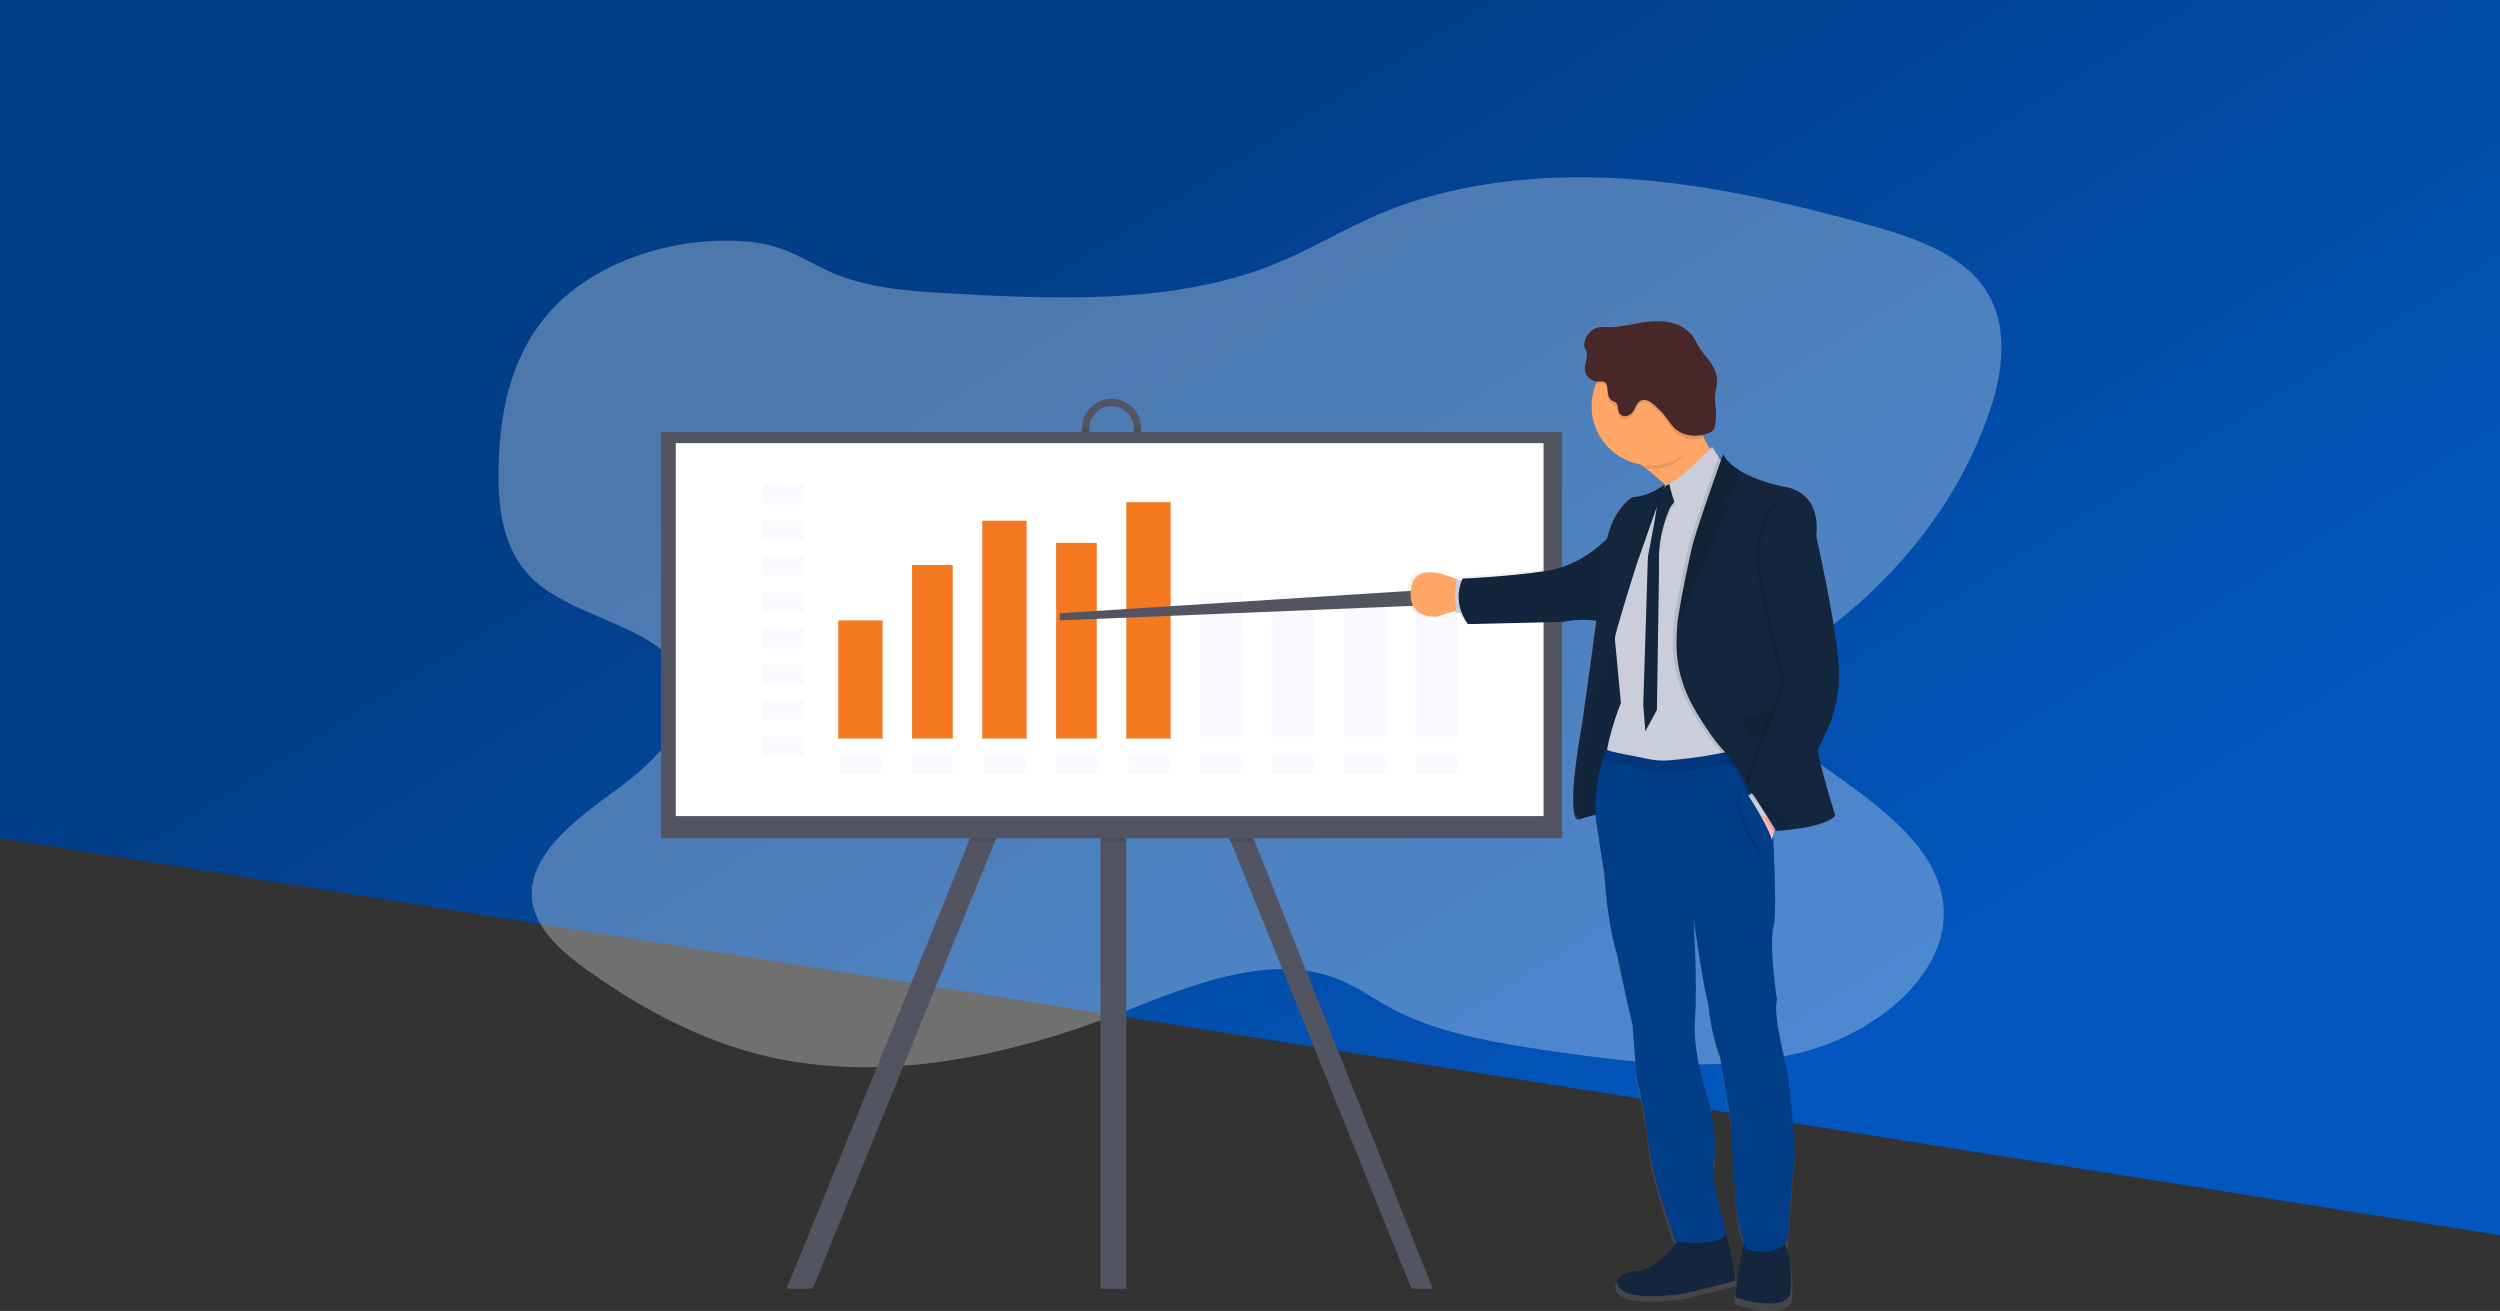 <svg width="677" height="355" viewBox="0 0 677 355" fill="none" xmlns="http://www.w3.org/2000/svg">
<rect x="0" y="0" width="677" height="355" fill="#333333" stroke="none"/>
<path d="M0 0H677V334.5L0 227V0Z" fill="url(#paint0_linear)"/>
<path d="M148.258 85.148C137.796 97.415 135.149 112.967 135.005 127.878C134.903 138.392 136.338 149.797 145.1 157.551C156.634 167.754 178.778 169.764 184.492 182.801C189.56 194.386 177.768 206.04 166.441 214.216C155.114 222.392 142.107 232.403 144.223 244.577C145.564 252.351 152.919 258.453 160.255 263.576C174.202 273.337 189.879 281.876 207.552 286.03C239.616 293.558 274.249 285.765 304.294 273.965C322.789 266.703 344.262 257.789 362.629 265.259C367.478 267.23 371.594 270.209 376.065 272.677C389.065 279.81 404.941 282.438 420.392 284.667C443.038 287.947 466.839 290.684 488.659 284.769C510.48 278.854 529.337 261.553 525.997 243.101C522.848 225.719 502.797 214.388 486.819 202.515C481.183 198.325 475.445 192.773 476.849 186.678C477.963 181.845 483.21 178.479 487.887 175.355C512.506 158.824 530.6 136.003 538.918 110.979C542.848 99.172 544.266 85.569 535.5 75.613C528.429 67.582 516.311 63.724 504.785 60.55C483.397 54.658 461.475 49.68 438.981 48.337C416.486 46.994 393.247 49.555 373.278 58.055C363.701 62.135 355.021 67.507 345.35 71.435C317.893 82.586 285.541 81.087 254.919 79.326C243.978 78.698 232.541 77.581 223.042 72.794C214.857 68.663 210.179 65.704 200.045 65.243C180.181 64.341 159.632 71.787 148.258 85.148Z" fill="white" fill-opacity="0.3"/>
<path d="M302 160.817L301.571 161.704L298.788 167.429L269.603 227.437L220.079 348.945L213 349L262.552 227.437L296.318 158L298.788 159.223L301.571 160.602L302 160.817Z" fill="#535461"/>
<path d="M388 349L382.224 348.945L333.12 227.437L304.946 169.004L301.429 161.704L301 160.817L301.429 160.602L304.946 158.844L306.637 158L339.612 227.437L388 349Z" fill="#535461"/>
<path d="M305 142H298V349H305V142Z" fill="#535461"/>
<path d="M300.998 108C298.878 108.002 296.845 108.844 295.346 110.341C293.847 111.837 293.004 113.867 293.002 115.984V118.837C292.978 119.9 293.168 120.958 293.559 121.947C293.951 122.936 294.536 123.838 295.281 124.598C296.026 125.358 296.916 125.963 297.898 126.375C298.88 126.788 299.935 127 301 127C302.065 127 303.12 126.788 304.102 126.375C305.084 125.963 305.974 125.358 306.719 124.598C307.464 123.838 308.049 122.936 308.441 121.947C308.832 120.958 309.022 119.9 308.998 118.837V115.984C308.995 113.866 308.151 111.837 306.651 110.34C305.152 108.844 303.118 108.002 300.998 108ZM306.996 118.825C306.996 120.415 306.364 121.939 305.238 123.063C304.113 124.186 302.586 124.818 300.994 124.818C299.402 124.818 297.876 124.186 296.75 123.063C295.625 121.939 294.992 120.415 294.992 118.825V115.972C294.992 114.383 295.625 112.858 296.75 111.735C297.876 110.611 299.402 109.979 300.994 109.979C302.586 109.979 304.113 110.611 305.238 111.735C306.364 112.858 306.996 114.383 306.996 115.972V118.825Z" fill="#535461"/>
<path opacity="0.1" d="M340 228H333.412L304.824 169.402V228H298.456V167.823L269.094 228H262L295.971 158.368L298.456 159.594V142H304.824V159.214L306.539 158.368L340 228Z" fill="black"/>
<path opacity="0.1" d="M308.998 116V118.632C309.022 119.722 308.832 120.806 308.441 121.82C308.049 122.834 307.464 123.758 306.719 124.538C305.974 125.317 305.084 125.937 304.102 126.359C303.12 126.782 302.065 127 301 127C299.935 127 298.88 126.782 297.898 126.359C296.916 125.937 296.026 125.317 295.281 124.538C294.536 123.758 293.951 122.834 293.559 121.82C293.168 120.806 292.978 119.722 293.002 118.632V116H295V118.632C295 120.261 295.632 121.823 296.758 122.976C297.884 124.128 299.41 124.775 301.002 124.775C302.594 124.775 304.12 124.128 305.246 122.976C306.372 121.823 307.004 120.261 307.004 118.632V116H308.998Z" fill="black"/>
<path d="M423 117H179V227H423V117Z" fill="#535461"/>
<path d="M418 120H183V221H418V120Z" fill="white"/>
<g opacity="0.2">
<path opacity="0.2" d="M217.7 131.187H206.627V136.234H217.7V131.187Z" fill="#6C63FF"/>
</g>
<g opacity="0.2">
<path opacity="0.2" d="M217.7 140.95H206.627V145.997H217.7V140.95Z" fill="#6C63FF"/>
</g>
<g opacity="0.2">
<path opacity="0.2" d="M217.7 150.709H206.627V155.756H217.7V150.709Z" fill="#6C63FF"/>
</g>
<g opacity="0.2">
<path opacity="0.2" d="M217.7 160.468H206.627V165.515H217.7V160.468Z" fill="#6C63FF"/>
</g>
<g opacity="0.2">
<path opacity="0.2" d="M217.7 170.231H206.627V175.278H217.7V170.231Z" fill="#6C63FF"/>
</g>
<g opacity="0.2">
<path opacity="0.2" d="M217.7 179.99H206.627V185.038H217.7V179.99Z" fill="#6C63FF"/>
</g>
<g opacity="0.2">
<path opacity="0.2" d="M217.7 189.749H206.627V194.797H217.7V189.749Z" fill="#6C63FF"/>
</g>
<g opacity="0.2">
<path opacity="0.2" d="M217.7 199.508H206.627V204.556H217.7V199.508Z" fill="#6C63FF"/>
</g>
<g opacity="0.2">
<path opacity="0.2" d="M238.546 204.56H227.474V209.607H238.546V204.56Z" fill="#6C63FF"/>
</g>
<g opacity="0.2">
<path opacity="0.2" d="M258.05 204.56H246.978V209.607H258.05V204.56Z" fill="#6C63FF"/>
</g>
<g opacity="0.2">
<path opacity="0.2" d="M277.551 204.56H266.479V209.607H277.551V204.56Z" fill="#6C63FF"/>
</g>
<g opacity="0.2">
<path opacity="0.2" d="M297.055 204.56H285.983V209.607H297.055V204.56Z" fill="#6C63FF"/>
</g>
<g opacity="0.2">
<path opacity="0.2" d="M316.556 204.56H305.484V209.607H316.556V204.56Z" fill="#6C63FF"/>
</g>
<g opacity="0.2">
<path opacity="0.2" d="M336.061 204.56H324.988V209.607H336.061V204.56Z" fill="#6C63FF"/>
</g>
<g opacity="0.2">
<path opacity="0.2" d="M355.561 204.56H344.489V209.607H355.561V204.56Z" fill="#6C63FF"/>
</g>
<g opacity="0.2">
<path opacity="0.2" d="M375.066 204.56H363.993V209.607H375.066V204.56Z" fill="#6C63FF"/>
</g>
<g opacity="0.2">
<path opacity="0.2" d="M394.566 204.56H383.494V209.607H394.566V204.56Z" fill="#6C63FF"/>
</g>
<path d="M239 168H227V200H239V168Z" fill="#F47920"/>
<path d="M258 153H247V200H258V153Z" fill="#F47920"/>
<path d="M278 141H266V200H278V141Z" fill="#F47920"/>
<path d="M297 147H286V200H297V147Z" fill="#F47920"/>
<path d="M317 136H305V200H317V136Z" fill="#F47920"/>
<g opacity="0.2">
<path opacity="0.2" d="M336.061 160.468H324.988V199.508H336.061V160.468Z" fill="#6C63FF"/>
</g>
<g opacity="0.2">
<path opacity="0.2" d="M355.561 160.468H344.489V199.508H355.561V160.468Z" fill="#6C63FF"/>
</g>
<g opacity="0.2">
<path opacity="0.2" d="M375.066 160.468H363.993V199.508H375.066V160.468Z" fill="#6C63FF"/>
</g>
<g opacity="0.2">
<path opacity="0.2" d="M394.566 160.468H383.494V199.508H394.566V160.468Z" fill="#6C63FF"/>
</g>
<path d="M381.976 160L287 166.075V168L384 164L381.976 160Z" fill="#535461"/>
<path d="M494.13 199.136C494.13 199.136 499.097 190.954 497.777 178.118C496.457 165.282 491.682 144.507 491.682 144.507C491.682 144.507 493.755 132.868 482.51 131.233C482.51 131.233 475.52 129.931 470.522 126.782C468.664 125.609 467.082 124.189 466.227 122.48C466.227 122.48 466.161 122.672 466.032 123.024C465.922 122.848 465.82 122.667 465.728 122.48C465.728 122.48 465.7 122.551 465.657 122.676L463.748 119.696C463.748 119.696 463.486 119.973 463.045 120.431C462.277 119.327 461.623 118.148 461.093 116.911C461.567 116.796 462.033 116.647 462.487 116.465C462.92 116.322 463.311 116.072 463.623 115.738C463.897 115.357 464.073 114.916 464.138 114.451C464.443 112.965 464.529 111.442 464.396 109.93C464.291 108.757 464.052 107.583 464.134 106.391C464.22 105.12 464.669 103.891 464.732 102.616C464.841 100.372 463.728 98.236 462.354 96.457C461.534 95.397 460.612 94.411 459.902 93.277C459.285 92.291 458.836 91.204 458.172 90.246C456.61 88.017 454.006 86.703 451.335 86.237C448.664 85.772 445.915 86.061 443.241 86.503C440.898 86.894 438.555 87.461 436.212 87.598C434.166 87.716 432.499 87.023 430.625 88.38C430.004 88.839 429.488 89.425 429.113 90.1C428.737 90.774 428.509 91.522 428.446 92.291C428.415 92.554 428.435 92.819 428.504 93.074C428.615 93.338 428.746 93.592 428.895 93.836C429.727 95.479 428.462 97.43 428.626 99.265C428.725 100.076 429.096 100.829 429.677 101.403C430.259 101.977 431.016 102.337 431.827 102.425C431.753 102.581 431.671 102.734 431.601 102.894C430.564 105.241 430.097 107.8 430.24 110.363C430.382 112.925 431.13 115.417 432.421 117.634C433.712 119.851 435.509 121.729 437.666 123.115C439.822 124.501 442.276 125.354 444.826 125.605L445.552 126.165C447.192 127.436 449.035 128.957 450.812 130.611L450.777 130.639L450.488 130.474C449.947 130.903 449.378 131.295 448.785 131.648C447.141 132.657 444.49 133.967 441.507 134.116C441.507 134.116 436.165 136.951 434.326 146.302C431.687 148.672 426.037 152.951 418.571 154.065C408.079 155.63 395.143 156.142 395.143 156.142C395.143 156.142 395.038 156.33 394.889 156.674L393.695 156.455C393.695 156.455 393.695 156.6 393.644 156.846L393.175 156.635C389.47 155.012 382.066 152.646 381.129 159.165C379.872 167.91 388.197 166.905 388.197 166.905C389.843 166.279 391.53 165.765 393.245 165.368L393.71 165.278C393.789 165.506 393.899 165.722 394.038 165.92H395.17C395.564 166.735 396.039 167.508 396.588 168.227L422.975 167.648C422.975 167.648 427.485 166.663 431.648 167.289C429.832 180.883 427.688 195.792 427.688 195.792C427.688 195.792 423.198 219.402 426.341 221.87C428.166 221.261 430.025 220.762 431.909 220.376C431.938 221.835 432.092 223.289 432.37 224.721L434.381 237.905C434.381 237.905 435.162 251.375 437.774 259.416L440.078 270.406L442.007 278.713L443.092 292.812C444.583 298.784 445.661 304.853 446.317 310.974C447.337 320.447 452.87 335.754 453.607 337.768C451.718 340.447 447.836 344.992 442.967 345.461C436.017 346.134 435.849 350.331 440.707 351.84C445.564 353.35 455.786 351.84 455.786 351.84L470.202 348.269C469.769 350.933 469.542 353.037 469.859 353.264C470.78 353.936 484.771 357.566 485.274 351.754C485.313 351.274 485.348 350.809 485.38 350.358C485.588 346.635 485.091 342.906 483.915 339.368C483.802 339.02 483.701 338.668 483.611 338.316C483.818 338.084 484.009 337.837 484.181 337.577C484.181 337.577 485.188 321.886 485.942 316.262C486 315.812 486.04 315.265 486.059 314.647C486.407 307.904 483.951 290.168 483.951 290.168C483.951 290.168 480.917 278.63 481.03 273.327C481.047 272.886 481.122 272.45 481.252 272.029C481.252 272.029 481.252 271.923 481.213 271.747C481.213 271.673 481.249 271.595 481.272 271.524C481.272 271.524 479.733 260.964 479.948 254.683C479.978 253.746 480.109 252.815 480.339 251.907C480.583 250.714 480.707 249.499 480.71 248.281C480.905 243.979 480.678 236.548 480.366 229.579C480.401 229.461 480.436 229.344 480.464 229.207C480.527 228.652 480.461 228.09 480.272 227.565C480.249 227.115 480.229 226.669 480.206 226.227C480.335 225.785 480.44 225.316 480.534 224.831H480.737V224.858C480.737 224.858 493.864 224.229 496.883 220.705C496.883 220.705 493.833 211.213 492.142 203.496L494.13 199.136ZM437.559 169.612L437.352 169.537C437.684 168.364 438.079 166.999 438.524 165.568C438.145 167.116 437.817 168.524 437.559 169.612ZM450.882 130.701L450.941 130.756L450.878 130.721L450.882 130.701ZM467.282 334.276C466.575 331.839 463.767 321.905 463.857 317.169C463.877 316.758 463.949 316.35 464.072 315.957C464.332 315.099 464.464 314.206 464.462 313.309C464.744 308.366 462.854 299.507 462.854 299.507C462.854 299.507 458.625 287.559 458.949 278.071C458.949 277.833 458.976 277.594 458.992 277.355C459.062 276.456 459.117 275.482 459.156 274.453V274.434C459.316 270.769 459.281 266.358 459.175 262.243L459.152 262.091C459.008 256.643 458.738 251.738 458.625 249.799C459.015 252.603 461.514 270.058 462.592 272.913C462.592 272.913 463.182 280.965 465.86 287.774L468.797 305.475C468.797 305.475 469.55 326.54 470.804 332.496C471.366 335.148 471.842 336.935 472.198 338.101C471.69 340.475 470.87 344.452 470.319 347.745C469.995 345.598 468.855 337.416 467.285 334.276H467.282Z" fill="url(#paint1_linear)"/>
<path d="M454.973 334.792C454.973 334.792 450.179 343.506 443.436 344.158C436.694 344.809 436.534 348.881 441.244 350.348C445.954 351.815 455.866 350.348 455.866 350.348L470 346.847C470 346.847 468.293 332.834 466.02 332.103C463.747 331.371 454.973 334.792 454.973 334.792Z" fill="#13263D"/>
<path d="M472.775 334.041C472.775 334.041 469.256 350.606 470.143 351.279C471.031 351.952 484.374 355.544 484.855 349.772C484.893 349.286 484.926 348.822 484.957 348.379C485.154 344.666 484.679 340.949 483.558 337.42C483.182 336.24 482.919 334.977 483.017 334.041C483.238 331.699 472.775 334.041 472.775 334.041Z" fill="#13263D"/>
<path d="M468 126.757C468 126.757 457.053 154.024 459.001 145.266C460.29 139.466 451.959 131.76 446.197 127.233C443.265 124.913 441 123.44 441 123.44C441 123.44 461.552 99.143 460.096 109.625C459.696 112.496 460.084 115.423 461.217 118.085C463.485 123.552 468 126.757 468 126.757Z" fill="#FFA667"/>
<path d="M397 165.281C396.394 165.128 395.406 165.226 394.382 165.442C392.648 165.835 390.943 166.344 389.278 166.965C389.278 166.965 380.86 167.964 382.131 159.286C383.075 152.816 390.561 155.166 394.311 156.771C395.586 157.324 396.43 157.786 396.43 157.786L397 165.281Z" fill="#FFA667"/>
<path opacity="0.1" d="M397 165.833C396.411 165.675 395.449 165.776 394.452 166C393.56 163.642 394.239 158.053 394.382 157C395.623 157.573 396.445 158.053 396.445 158.053L397 165.833Z" fill="black"/>
<path d="M396.383 157.375L394.376 157C394.376 157 393.348 164.125 394.691 166H397L396.383 157.375Z" fill="#CBCDDA"/>
<path d="M440.279 170.505C440.279 170.505 433.744 166.501 432.963 171.555C432.182 176.608 431.153 185.242 431.153 185.242L429.343 196.233L427 218.253L427.329 222C427.329 222 434.289 219.6 435.921 220.444C437.553 221.287 438.883 211.18 438.883 211.18L441.59 200.736L442 178.589L440.279 170.505Z" fill="#13263D"/>
<path opacity="0.1" d="M440.279 170.505C440.279 170.505 433.744 166.501 432.963 171.555C432.182 176.608 431.153 185.242 431.153 185.242L429.343 196.233L427 218.253L427.329 222C427.329 222 434.289 219.6 435.921 220.444C437.553 221.287 438.883 211.18 438.883 211.18L441.59 200.736L442 178.589L440.279 170.505Z" fill="#13263D"/>
<path d="M436 145C436 145 429.245 152.958 418.989 154.56C408.733 156.161 396.078 156.68 396.078 156.68C396.078 156.68 392.885 162.647 397.491 169L423.295 168.405C423.295 168.405 429.006 167.109 433.431 168.405L436 145Z" fill="#13263D"/>
<path opacity="0.05" d="M436 145C436 145 429.245 152.958 418.989 154.56C408.733 156.161 396.078 156.68 396.078 156.68C396.078 156.68 392.885 162.647 397.491 169L423.295 168.405C423.295 168.405 429.006 167.109 433.431 168.405L436 145Z" fill="#13263D"/>
<path opacity="0.1" d="M459.965 117.714C457.493 123.059 453.196 127 446.964 127C446.688 127 446.42 127 446.151 126.981C443.245 124.69 441 123.235 441 123.235C441 123.235 461.37 99.241 459.927 109.592C459.481 112.761 458.971 115.335 459.965 117.714Z" fill="black"/>
<path d="M463 110.012C462.998 113.176 462.057 116.268 460.298 118.898C458.538 121.528 456.038 123.577 453.114 124.786C450.19 125.995 446.973 126.31 443.87 125.691C440.767 125.072 437.917 123.547 435.681 121.308C433.444 119.07 431.922 116.218 431.306 113.115C430.69 110.011 431.008 106.795 432.22 103.872C433.432 100.949 435.483 98.451 438.115 96.694C440.746 94.937 443.84 93.999 447.004 94C449.107 93.996 451.19 94.407 453.134 95.211C455.077 96.014 456.843 97.194 458.329 98.681C459.816 100.169 460.994 101.936 461.795 103.881C462.597 105.825 463.006 107.909 463 110.012Z" fill="#FFA667"/>
<path d="M473 208.924C473 208.924 436.561 212.119 435.225 207.499C433.889 202.879 438.943 190.37 438.943 190.37L437.297 172.905L437.237 172.238C437.237 172.238 441.802 153.344 441.635 151.836C441.476 150.477 448.983 134.624 450.526 131.382C450.709 131.007 450.804 130.801 450.804 130.801L451.094 130.967L451.222 131.042L453.007 132.077L460.057 130.418L468.554 126L469.35 174.335L473 208.924Z" fill="#CBCDDA"/>
<path opacity="0.1" d="M453.507 132.082C453.507 132.082 451.118 131.422 450.185 133.856C449.819 134.902 449.387 135.922 448.89 136.91L447.96 142.562L446.257 151.49L445 190.986L445.568 198L448.688 192.348L449.255 155.43V150.838C449.438 146.868 450.318 142.963 451.853 139.309L452.288 138.273L455 134.721L453.507 132.082Z" fill="black"/>
<path d="M453.503 131.083C453.503 131.083 451.112 130.413 450.183 132.883C449.817 133.946 449.383 134.982 448.884 135.984L447.955 141.725L446.253 150.787L445 190.876L445.567 198L448.686 192.244L449.254 154.794V150.121C449.44 146.092 450.319 142.129 451.851 138.419L452.289 137.367L455 133.766L453.503 131.083Z" fill="#13263D"/>
<path opacity="0.1" d="M463.638 121C463.638 121 455.037 129.89 452 130.945C452 130.945 453.519 137.686 455.037 139C455.037 139 464.062 130.029 465.66 129.302L467 126.106L463.638 121Z" fill="black"/>
<path d="M463.638 121C463.638 121 455.037 129.89 452 130.945C452 130.945 453.519 137.686 455.037 139C455.037 139 464.062 130.029 465.66 129.302L467 126.11L463.638 121Z" fill="#CBCDDA"/>
<path opacity="0.1" d="M451 131L450.913 131.236L448.164 138.577L443.246 152.426C443.246 152.426 443.203 152.567 443.116 152.82C442.301 155.341 437.922 169.025 437.059 173L437 172.334C437 172.334 441.541 153.481 441.375 151.976C441.217 150.621 448.686 134.802 450.221 131.567C450.466 131.402 450.656 131.26 450.786 131.154L451 131Z" fill="black"/>
<path d="M451 131L448.199 138.562L443.351 152.376C443.351 152.376 443.308 152.518 443.222 152.769C442.372 155.45 437.524 170.75 437.134 173.548C436.693 176.622 430.596 193.235 430.596 193.235L427.113 222C423.993 219.559 428.424 196.061 428.424 196.061C428.424 196.061 433.401 161.212 434.579 149.617C435.757 138.023 442.111 134.635 442.111 134.635C445.044 134.486 447.688 133.181 449.315 132.179C449.902 131.825 450.465 131.431 451 131Z" fill="#13263D"/>
<path opacity="0.1" d="M485.869 314.855C485.119 320.395 484.118 335.848 484.118 335.848C480.612 341.053 472.845 338.242 472.845 338.242C472.845 338.242 472.012 336.687 470.76 330.802C469.507 324.916 468.757 304.184 468.757 304.184L465.832 286.768C463.161 280.069 462.576 272.135 462.576 272.135C461.398 269.075 458.567 248.989 458.567 248.989C458.567 248.989 459.745 267.007 458.987 276.516C458.23 286.025 462.824 298.819 462.824 298.819C462.824 298.819 465.415 310.808 464.076 314.528C462.737 318.249 467.418 333.62 467.418 333.62C467.025 338.087 453.73 336.267 453.73 336.267C453.73 336.267 447.474 319.648 446.379 309.646C445.722 303.619 444.648 297.644 443.163 291.763L442.079 277.873L440.155 269.662L437.862 258.836C435.27 250.901 434.481 237.633 434.481 237.633L432.475 224.614C431.163 218.176 432.867 210.619 433.998 206.665C434.489 204.951 434.882 203.905 434.882 203.905C436.032 204.713 442.621 205.662 446.029 206.432C447.895 206.857 449.813 207.009 451.723 206.883C460.34 206.205 468.865 204.658 477.164 202.264C477.725 202.097 478.024 202 478.024 202L478.201 203.489L478.617 207.034L479.359 213.328C479.359 213.328 481.613 246.889 480.278 251.426C478.943 255.963 481.197 271.252 481.197 271.252C479.944 274.879 483.867 289.621 483.867 289.621C483.867 289.621 486.623 309.315 485.869 314.855Z" fill="black"/>
<path d="M485.869 314.674C485.119 320.255 484.118 335.823 484.118 335.823C480.612 341.071 472.845 338.235 472.845 338.235C472.845 338.235 472.012 336.669 470.76 330.743C469.507 324.818 468.757 303.923 468.757 303.923L465.832 286.354C463.181 279.606 462.576 271.593 462.576 271.593C461.398 268.511 458.567 248.275 458.567 248.275C458.567 248.275 459.745 266.428 458.987 276.007C458.23 285.587 462.824 298.491 462.824 298.491C462.824 298.491 465.415 310.57 464.076 314.318C462.737 318.066 467.418 333.555 467.418 333.555C467.025 338.051 453.73 336.218 453.73 336.218C453.73 336.218 447.474 319.495 446.379 309.414C445.722 303.343 444.648 297.323 443.163 291.399L442.079 277.409L440.155 269.165L437.862 258.258C435.27 250.261 434.481 236.894 434.481 236.894L432.475 223.778C431.163 217.292 432.867 209.679 433.998 205.696C434.489 203.973 434.882 202.919 434.882 202.919C436.032 203.734 442.621 204.685 446.029 205.461C447.894 205.892 449.813 206.045 451.723 205.915C460.34 205.233 468.865 203.674 477.164 201.262L478.024 201L478.201 202.496L478.617 206.072L479.359 212.412C479.359 212.412 481.613 246.219 480.278 250.793C478.943 255.368 481.197 270.767 481.197 270.767C479.944 274.417 483.867 289.268 483.867 289.268C483.867 289.268 486.623 309.085 485.869 314.674Z" fill="#023E88"/>
<path opacity="0.1" d="M462.984 110.576C462.989 113.476 462.25 116.326 460.84 118.841C458.317 119.297 455.633 118.792 453.745 117.085C452.453 115.919 451.617 114.325 450.505 112.973C449.786 112.143 449.013 111.362 448.192 110.637C447.656 110.09 447.04 109.631 446.367 109.277C446.028 109.102 445.655 109.009 445.276 109.004C444.897 109 444.521 109.085 444.179 109.253C443.288 109.761 442.997 110.895 442.48 111.799C442.092 112.575 441.428 113.169 440.624 113.458C440.222 113.589 439.79 113.585 439.39 113.447C438.991 113.308 438.646 113.041 438.405 112.687C437.857 111.722 438.259 110.217 437.341 109.628C437.099 109.506 436.848 109.4 436.592 109.313C435.409 108.764 435.271 107.138 435.169 105.807C435.118 105.153 434.98 104.414 434.444 104.063C433.908 103.712 433.202 103.89 432.564 103.902C432.375 103.909 432.186 103.895 432 103.857C433.505 100.384 436.13 97.544 439.436 95.815C442.742 94.086 446.527 93.572 450.159 94.359C453.79 95.147 457.047 97.187 459.385 100.139C461.723 103.091 462.999 106.776 463 110.576H462.984Z" fill="black"/>
<path d="M431.172 89.389C430.556 89.845 430.044 90.429 429.672 91.101C429.299 91.772 429.075 92.516 429.013 93.283C428.984 93.539 429.004 93.798 429.072 94.047C429.181 94.31 429.311 94.564 429.462 94.807C430.282 96.44 429.029 98.375 429.189 100.197C429.298 101.058 429.714 101.849 430.36 102.426C431.006 103.002 431.838 103.324 432.703 103.331C433.335 103.331 434.03 103.143 434.565 103.488C435.1 103.832 435.232 104.545 435.283 105.18C435.385 106.473 435.513 108.051 436.689 108.584C436.942 108.671 437.19 108.773 437.43 108.89C438.344 109.462 437.946 110.927 438.488 111.859C438.727 112.203 439.069 112.462 439.464 112.597C439.86 112.731 440.288 112.735 440.686 112.607C441.481 112.328 442.138 111.753 442.521 111.001C443.025 110.12 443.325 109.042 444.208 108.529C444.546 108.365 444.917 108.282 445.293 108.285C445.669 108.288 446.039 108.379 446.374 108.549C447.041 108.894 447.651 109.341 448.182 109.873C448.996 110.576 449.762 111.334 450.474 112.141C451.574 113.45 452.402 114.997 453.683 116.129C456.095 118.256 459.788 118.48 462.763 117.253C463.193 117.11 463.58 116.862 463.892 116.533C464.163 116.154 464.339 115.714 464.403 115.252C464.705 113.777 464.792 112.266 464.661 110.766C464.555 109.591 464.317 108.416 464.399 107.24C464.481 105.979 464.93 104.761 464.993 103.499C465.102 101.266 463.997 99.147 462.65 97.38C461.838 96.326 460.925 95.351 460.222 94.223C459.609 93.243 459.164 92.166 458.508 91.218C456.97 89.005 454.378 87.692 451.731 87.234C449.084 86.776 446.363 87.058 443.712 87.501C441.401 87.892 439.074 88.449 436.731 88.586C434.682 88.731 433.03 88.037 431.172 89.389Z" fill="#472727"/>
<path opacity="0.1" d="M451 131L448.119 138.635L443.132 152.583C443.132 152.583 443.088 152.726 443 152.98V153L449.275 132.183C449.876 131.827 450.452 131.432 451 131Z" fill="black"/>
<path d="M480.989 217.585C480.989 217.585 481.288 226.708 478.752 229L472 216.668L477.664 214L480.989 217.585Z" fill="#FFB9B9"/>
<path opacity="0.1" d="M496 220.861C493.011 224.371 480 225 480 225L467.121 204.558C467.121 204.558 464.073 202.428 458.348 192.832C452.623 183.236 452.811 175.846 453.131 170.326C453.451 164.807 457.033 148.945 457.033 148.945C457.591 145.376 465.619 123 465.619 123C466.462 124.694 468.03 126.109 469.865 127.277C474.821 130.422 481.74 131.711 481.74 131.711C492.886 133.343 490.829 144.939 490.829 144.939C490.829 144.939 490.954 190.017 490.267 195.411C489.58 200.804 496 220.861 496 220.861Z" fill="black"/>
<path d="M481 218.922L480.635 222L476.23 220.463L473 215.808L475.425 214L481 218.922Z" fill="#CBCDDA"/>
<path opacity="0.1" d="M481 206.017L478.62 206.283L455.676 208.796C451.991 209.202 448.272 209.001 444.642 208.202L434 205.87C434.491 203.977 434.884 202.82 434.884 202.82C436.034 203.715 442.623 204.76 446.032 205.612C447.897 206.085 449.816 206.254 451.726 206.111C460.343 205.362 468.868 203.649 477.167 201L478.204 202.355L481 206.017Z" fill="black"/>
<g opacity="0.1">
<path opacity="0.1" d="M435.478 203.256C435.403 203.219 435.33 203.177 435.26 203.131C435.26 203.131 435.26 203.155 435.236 203.19L435.478 203.256Z" fill="black"/>
<path opacity="0.1" d="M483.914 289.207C483.914 289.207 480.013 274.404 481.262 270.766C481.262 270.766 479.023 255.424 480.353 250.857C481.683 246.29 479.436 212.601 479.436 212.601L478.699 206.281L478.286 202.717L478.114 201.226L477.256 201.488L476.726 201.644L476.792 202.222L477.205 205.782L477.943 212.102C477.943 212.102 480.181 245.802 478.859 250.357C477.537 254.913 479.768 270.266 479.768 270.266C478.524 273.908 482.42 288.707 482.42 288.707C482.42 288.707 485.15 308.467 484.413 314.026C483.676 319.585 482.669 335.106 482.669 335.106C480.127 338.927 475.326 338.451 472.919 337.916L472.962 338.01C472.962 338.01 480.677 340.836 484.159 335.605C484.159 335.605 485.154 320.081 485.903 314.526C486.651 308.971 483.914 289.207 483.914 289.207Z" fill="black"/>
<path opacity="0.1" d="M464.261 314.194C465.587 310.458 463.017 298.419 463.017 298.419C463.017 298.419 458.458 285.537 459.203 276.008C459.515 272.031 459.495 266.573 459.363 261.565C458.306 255.104 457.292 247.902 457.292 247.902C457.292 247.902 458.462 265.996 457.713 275.54C456.964 285.084 461.523 297.955 461.523 297.955C461.523 297.955 464.097 309.99 462.767 313.726C461.438 317.461 466.079 332.881 466.079 332.881C465.747 336.472 457.225 336.004 453.844 335.691L453.973 336.035C453.973 336.035 467.159 337.862 467.572 333.38C467.58 333.369 462.935 317.93 464.261 314.194Z" fill="black"/>
</g>
<path d="M497 220.861C494.015 224.371 481.001 225 481.001 225L468.123 204.558C468.123 204.558 465.075 202.428 459.347 192.832C453.618 183.236 453.813 175.846 454.129 170.326C454.446 164.807 458.032 148.945 458.032 148.945C458.59 145.376 466.617 123 466.617 123C467.456 124.694 469.024 126.109 470.862 127.277C475.818 130.422 482.737 131.711 482.737 131.711C493.878 133.343 491.822 144.939 491.822 144.939C491.822 144.939 491.947 190.017 491.26 195.411C490.573 200.804 497 220.861 497 220.861Z" fill="#13263D"/>
<path opacity="0.1" d="M469.105 134.029L466.258 135.071L468.153 136.379L454 170C454.329 164.534 457.965 148.766 457.965 148.766C458.531 145.221 466.687 123 466.687 123C467.539 124.683 469.133 126.088 471 127.248L469.105 134.029Z" fill="black"/>
<path opacity="0.1" d="M472 194.539L486.145 191L488 196.578L473.545 200L472 194.539Z" fill="black"/>
<path opacity="0.1" d="M480.12 136.822C480.12 136.822 473.724 142.872 476.137 156.357C478.551 169.841 482.411 184.481 482.411 184.481L472 213.473C472 213.473 479.257 221.078 482.823 222L493.215 198.818C493.215 198.818 498.073 190.783 496.782 178.175C495.49 165.566 490.817 145.163 490.817 145.163C490.817 145.163 490.82 132.744 480.12 136.822Z" fill="black"/>
<path d="M481.13 136.822C481.13 136.822 474.734 142.872 477.138 156.357C479.542 169.841 483.403 184.481 483.403 184.481L473 213.473C473 213.473 480.251 221.078 483.815 222L494.218 198.818C494.218 198.818 499.072 190.783 497.782 178.175C496.491 165.566 491.821 145.163 491.821 145.163C491.821 145.163 491.821 132.744 481.13 136.822Z" fill="#13263D"/>
<path opacity="0.1" d="M472.542 214.052C472.542 214.052 480.574 225.919 479.967 229.079C479.361 232.239 477.006 230.549 477.006 230.549L473.843 225.919L471 217.257C471 217.257 471.279 213.519 472.542 214.052Z" fill="black"/>
<path opacity="0.1" d="M471.542 214.052C471.542 214.052 479.557 225.919 478.969 229.079C478.381 232.239 476.007 230.549 476.007 230.549L472.84 225.919L470 217.257C470 217.257 470.279 213.519 471.542 214.052Z" fill="black"/>
<path d="M472.543 214.052C472.543 214.052 480.561 225.919 479.969 229.079C479.377 232.239 477.006 230.549 477.006 230.549L473.841 225.919L471 217.257C471 217.257 471.275 213.519 472.543 214.052Z" fill="#023E88"/>
<defs>
<linearGradient id="paint0_linear" x1="165.875" y1="15.731" x2="377.91" y2="353.835" gradientUnits="userSpaceOnUse">
<stop offset="0.237" stop-color="#023E88"/>
<stop offset="1" stop-color="#0256BD"/>
</linearGradient>
<linearGradient id="paint1_linear" x1="439.488" y1="355.02" x2="439.488" y2="85.995" gradientUnits="userSpaceOnUse">
<stop stop-color="#808080" stop-opacity="0.25"/>
<stop offset="0.54" stop-color="#808080" stop-opacity="0.12"/>
<stop offset="1" stop-color="#808080" stop-opacity="0.1"/>
</linearGradient>
</defs>
</svg>
